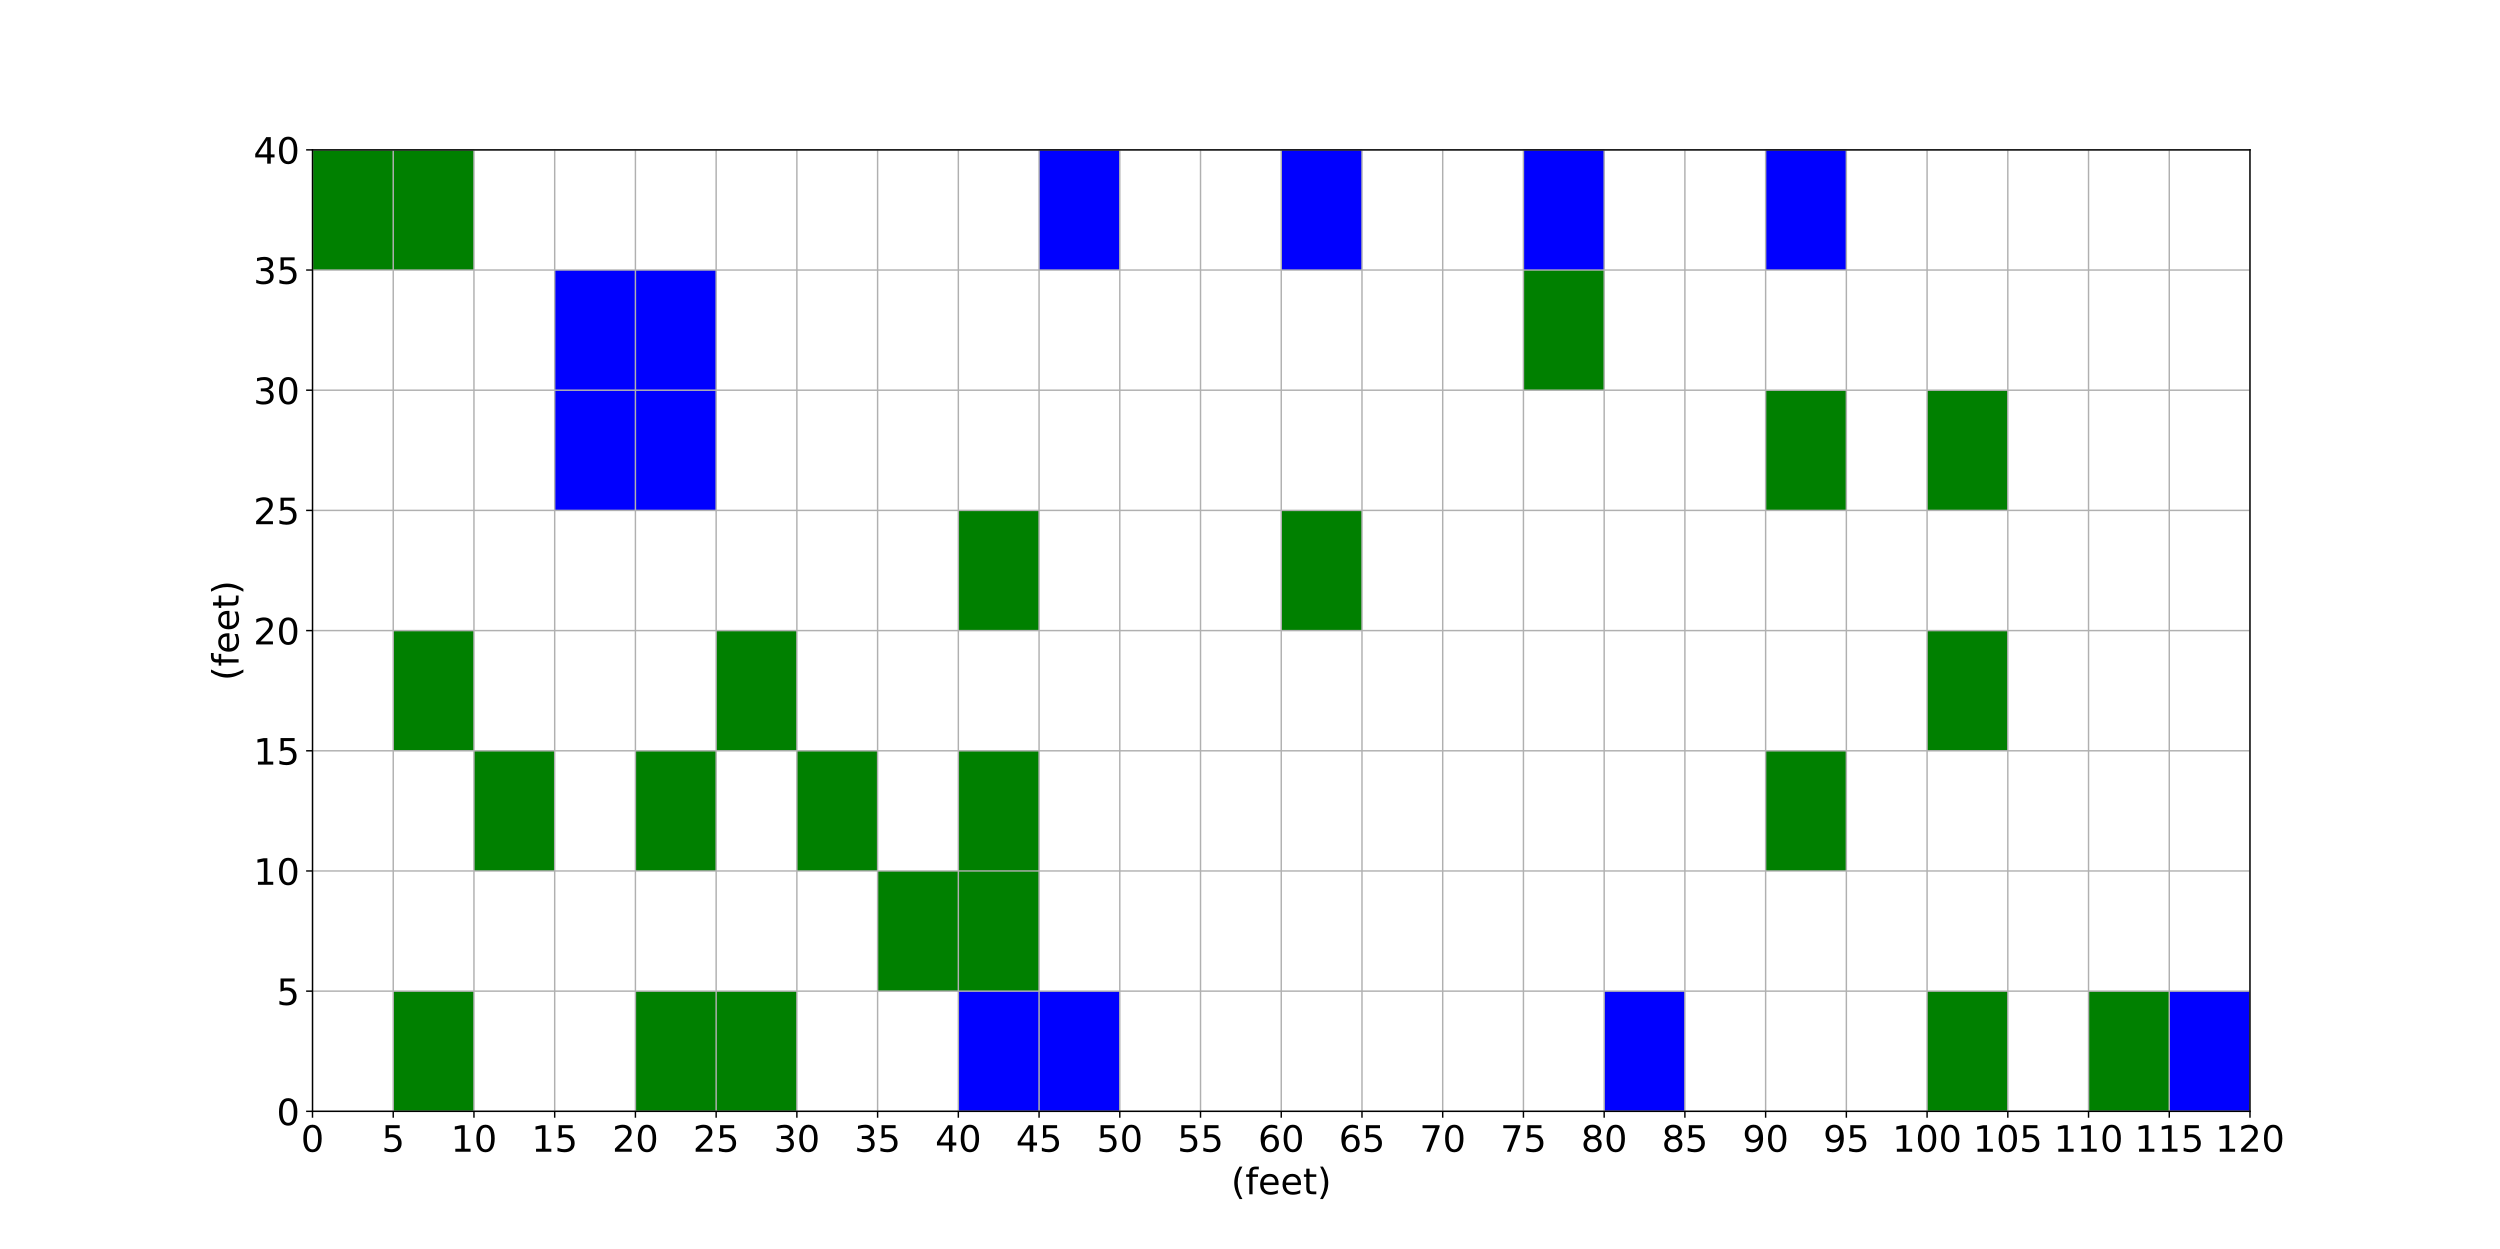 <?xml version="1.0" encoding="utf-8" standalone="no"?>
<!DOCTYPE svg PUBLIC "-//W3C//DTD SVG 1.1//EN"
  "http://www.w3.org/Graphics/SVG/1.1/DTD/svg11.dtd">
<!-- Created with matplotlib (https://matplotlib.org/) -->
<svg height="686.16pt" version="1.1" viewBox="0 0 1373.76 686.16" width="1373.76pt" xmlns="http://www.w3.org/2000/svg" xmlns:xlink="http://www.w3.org/1999/xlink">
 <defs>
  <style type="text/css">
*{stroke-linecap:butt;stroke-linejoin:round;}
  </style>
 </defs>
 <g id="figure_1">
  <g id="patch_1">
   <path d="M 0 686.16 
L 1373.76 686.16 
L 1373.76 0 
L 0 0 
z
" style="fill:#ffffff;"/>
  </g>
  <g id="axes_1">
   <g id="patch_2">
    <path d="M 171.72 610.682 
L 1236.384 610.682 
L 1236.384 82.339 
L 171.72 82.339 
z
" style="fill:#ffffff;"/>
   </g>
   <g id="patch_3">
    <path clip-path="url(#p9bc05da9d6)" d="M 171.72 148.382 
L 216.081 148.382 
L 216.081 82.339 
L 171.72 82.339 
z
" style="fill:#008000;"/>
   </g>
   <g id="patch_4">
    <path clip-path="url(#p9bc05da9d6)" d="M 216.081 148.382 
L 260.442 148.382 
L 260.442 82.339 
L 216.081 82.339 
z
" style="fill:#008000;"/>
   </g>
   <g id="patch_5">
    <path clip-path="url(#p9bc05da9d6)" d="M 216.081 412.554 
L 260.442 412.554 
L 260.442 346.511 
L 216.081 346.511 
z
" style="fill:#008000;"/>
   </g>
   <g id="patch_6">
    <path clip-path="url(#p9bc05da9d6)" d="M 260.442 478.597 
L 304.803 478.597 
L 304.803 412.554 
L 260.442 412.554 
z
" style="fill:#008000;"/>
   </g>
   <g id="patch_7">
    <path clip-path="url(#p9bc05da9d6)" d="M 393.525 412.554 
L 437.886 412.554 
L 437.886 346.511 
L 393.525 346.511 
z
" style="fill:#008000;"/>
   </g>
   <g id="patch_8">
    <path clip-path="url(#p9bc05da9d6)" d="M 437.886 478.597 
L 482.247 478.597 
L 482.247 412.554 
L 437.886 412.554 
z
" style="fill:#008000;"/>
   </g>
   <g id="patch_9">
    <path clip-path="url(#p9bc05da9d6)" d="M 526.608 544.639 
L 570.969 544.639 
L 570.969 478.597 
L 526.608 478.597 
z
" style="fill:#008000;"/>
   </g>
   <g id="patch_10">
    <path clip-path="url(#p9bc05da9d6)" d="M 393.525 610.682 
L 437.886 610.682 
L 437.886 544.639 
L 393.525 544.639 
z
" style="fill:#008000;"/>
   </g>
   <g id="patch_11">
    <path clip-path="url(#p9bc05da9d6)" d="M 482.247 544.639 
L 526.608 544.639 
L 526.608 478.597 
L 482.247 478.597 
z
" style="fill:#008000;"/>
   </g>
   <g id="patch_12">
    <path clip-path="url(#p9bc05da9d6)" d="M 349.164 610.682 
L 393.525 610.682 
L 393.525 544.639 
L 349.164 544.639 
z
" style="fill:#008000;"/>
   </g>
   <g id="patch_13">
    <path clip-path="url(#p9bc05da9d6)" d="M 216.081 610.682 
L 260.442 610.682 
L 260.442 544.639 
L 216.081 544.639 
z
" style="fill:#008000;"/>
   </g>
   <g id="patch_14">
    <path clip-path="url(#p9bc05da9d6)" d="M 349.164 478.597 
L 393.525 478.597 
L 393.525 412.554 
L 349.164 412.554 
z
" style="fill:#008000;"/>
   </g>
   <g id="patch_15">
    <path clip-path="url(#p9bc05da9d6)" d="M 526.608 478.597 
L 570.969 478.597 
L 570.969 412.554 
L 526.608 412.554 
z
" style="fill:#008000;"/>
   </g>
   <g id="patch_16">
    <path clip-path="url(#p9bc05da9d6)" d="M 393.525 610.682 
L 437.886 610.682 
L 437.886 544.639 
L 393.525 544.639 
z
" style="fill:#008000;"/>
   </g>
   <g id="patch_17">
    <path clip-path="url(#p9bc05da9d6)" d="M 393.525 412.554 
L 437.886 412.554 
L 437.886 346.511 
L 393.525 346.511 
z
" style="fill:#008000;"/>
   </g>
   <g id="patch_18">
    <path clip-path="url(#p9bc05da9d6)" d="M 526.608 346.511 
L 570.969 346.511 
L 570.969 280.468 
L 526.608 280.468 
z
" style="fill:#008000;"/>
   </g>
   <g id="patch_19">
    <path clip-path="url(#p9bc05da9d6)" d="M 704.052 346.511 
L 748.413 346.511 
L 748.413 280.468 
L 704.052 280.468 
z
" style="fill:#008000;"/>
   </g>
   <g id="patch_20">
    <path clip-path="url(#p9bc05da9d6)" d="M 837.135 214.425 
L 881.496 214.425 
L 881.496 148.382 
L 837.135 148.382 
z
" style="fill:#008000;"/>
   </g>
   <g id="patch_21">
    <path clip-path="url(#p9bc05da9d6)" d="M 970.218 280.468 
L 1014.579 280.468 
L 1014.579 214.425 
L 970.218 214.425 
z
" style="fill:#008000;"/>
   </g>
   <g id="patch_22">
    <path clip-path="url(#p9bc05da9d6)" d="M 1058.94 280.468 
L 1103.301 280.468 
L 1103.301 214.425 
L 1058.94 214.425 
z
" style="fill:#008000;"/>
   </g>
   <g id="patch_23">
    <path clip-path="url(#p9bc05da9d6)" d="M 1058.94 412.554 
L 1103.301 412.554 
L 1103.301 346.511 
L 1058.94 346.511 
z
" style="fill:#008000;"/>
   </g>
   <g id="patch_24">
    <path clip-path="url(#p9bc05da9d6)" d="M 1058.94 610.682 
L 1103.301 610.682 
L 1103.301 544.639 
L 1058.94 544.639 
z
" style="fill:#008000;"/>
   </g>
   <g id="patch_25">
    <path clip-path="url(#p9bc05da9d6)" d="M 970.218 478.597 
L 1014.579 478.597 
L 1014.579 412.554 
L 970.218 412.554 
z
" style="fill:#008000;"/>
   </g>
   <g id="patch_26">
    <path clip-path="url(#p9bc05da9d6)" d="M 1058.94 610.682 
L 1103.301 610.682 
L 1103.301 544.639 
L 1058.94 544.639 
z
" style="fill:#008000;"/>
   </g>
   <g id="patch_27">
    <path clip-path="url(#p9bc05da9d6)" d="M 1147.662 610.682 
L 1192.023 610.682 
L 1192.023 544.639 
L 1147.662 544.639 
z
" style="fill:#008000;"/>
   </g>
   <g id="patch_28">
    <path clip-path="url(#p9bc05da9d6)" d="M 570.969 148.382 
L 615.33 148.382 
L 615.33 82.339 
L 570.969 82.339 
z
" style="fill:#0000ff;"/>
   </g>
   <g id="patch_29">
    <path clip-path="url(#p9bc05da9d6)" d="M 704.052 148.382 
L 748.413 148.382 
L 748.413 82.339 
L 704.052 82.339 
z
" style="fill:#0000ff;"/>
   </g>
   <g id="patch_30">
    <path clip-path="url(#p9bc05da9d6)" d="M 837.135 148.382 
L 881.496 148.382 
L 881.496 82.339 
L 837.135 82.339 
z
" style="fill:#0000ff;"/>
   </g>
   <g id="patch_31">
    <path clip-path="url(#p9bc05da9d6)" d="M 970.218 148.382 
L 1014.579 148.382 
L 1014.579 82.339 
L 970.218 82.339 
z
" style="fill:#0000ff;"/>
   </g>
   <g id="patch_32">
    <path clip-path="url(#p9bc05da9d6)" d="M 304.803 214.425 
L 349.164 214.425 
L 349.164 148.382 
L 304.803 148.382 
z
" style="fill:#0000ff;"/>
   </g>
   <g id="patch_33">
    <path clip-path="url(#p9bc05da9d6)" d="M 349.164 214.425 
L 393.525 214.425 
L 393.525 148.382 
L 349.164 148.382 
z
" style="fill:#0000ff;"/>
   </g>
   <g id="patch_34">
    <path clip-path="url(#p9bc05da9d6)" d="M 304.803 280.468 
L 349.164 280.468 
L 349.164 214.425 
L 304.803 214.425 
z
" style="fill:#0000ff;"/>
   </g>
   <g id="patch_35">
    <path clip-path="url(#p9bc05da9d6)" d="M 349.164 280.468 
L 393.525 280.468 
L 393.525 214.425 
L 349.164 214.425 
z
" style="fill:#0000ff;"/>
   </g>
   <g id="patch_36">
    <path clip-path="url(#p9bc05da9d6)" d="M 526.608 610.682 
L 570.969 610.682 
L 570.969 544.639 
L 526.608 544.639 
z
" style="fill:#0000ff;"/>
   </g>
   <g id="patch_37">
    <path clip-path="url(#p9bc05da9d6)" d="M 570.969 610.682 
L 615.33 610.682 
L 615.33 544.639 
L 570.969 544.639 
z
" style="fill:#0000ff;"/>
   </g>
   <g id="patch_38">
    <path clip-path="url(#p9bc05da9d6)" d="M 881.496 610.682 
L 925.857 610.682 
L 925.857 544.639 
L 881.496 544.639 
z
" style="fill:#0000ff;"/>
   </g>
   <g id="patch_39">
    <path clip-path="url(#p9bc05da9d6)" d="M 1192.023 610.682 
L 1236.384 610.682 
L 1236.384 544.639 
L 1192.023 544.639 
z
" style="fill:#0000ff;"/>
   </g>
   <g id="matplotlib.axis_1">
    <g id="xtick_1">
     <g id="line2d_1">
      <path clip-path="url(#p9bc05da9d6)" d="M 171.72 610.682 
L 171.72 82.339 
" style="fill:none;stroke:#b0b0b0;stroke-linecap:square;stroke-width:0.8;"/>
     </g>
     <g id="line2d_2">
      <defs>
       <path d="M 0 0 
L 0 3.5 
" id="maf6e58297e" style="stroke:#000000;stroke-width:0.8;"/>
      </defs>
      <g>
       <use style="stroke:#000000;stroke-width:0.8;" x="171.72" xlink:href="#maf6e58297e" y="610.682"/>
      </g>
     </g>
     <g id="text_1">
      <!-- 0 -->
      <defs>
       <path d="M 31.781 66.406 
Q 24.172 66.406 20.328 58.906 
Q 16.5 51.422 16.5 36.375 
Q 16.5 21.391 20.328 13.891 
Q 24.172 6.391 31.781 6.391 
Q 39.453 6.391 43.281 13.891 
Q 47.125 21.391 47.125 36.375 
Q 47.125 51.422 43.281 58.906 
Q 39.453 66.406 31.781 66.406 
z
M 31.781 74.219 
Q 44.047 74.219 50.516 64.516 
Q 56.984 54.828 56.984 36.375 
Q 56.984 17.969 50.516 8.266 
Q 44.047 -1.422 31.781 -1.422 
Q 19.531 -1.422 13.062 8.266 
Q 6.594 17.969 6.594 36.375 
Q 6.594 54.828 13.062 64.516 
Q 19.531 74.219 31.781 74.219 
z
" id="DejaVuSans-48"/>
      </defs>
      <g transform="translate(165.357 632.879)scale(0.2 -0.2)">
       <use xlink:href="#DejaVuSans-48"/>
      </g>
     </g>
    </g>
    <g id="xtick_2">
     <g id="line2d_3">
      <path clip-path="url(#p9bc05da9d6)" d="M 216.081 610.682 
L 216.081 82.339 
" style="fill:none;stroke:#b0b0b0;stroke-linecap:square;stroke-width:0.8;"/>
     </g>
     <g id="line2d_4">
      <g>
       <use style="stroke:#000000;stroke-width:0.8;" x="216.081" xlink:href="#maf6e58297e" y="610.682"/>
      </g>
     </g>
     <g id="text_2">
      <!-- 5 -->
      <defs>
       <path d="M 10.797 72.906 
L 49.516 72.906 
L 49.516 64.594 
L 19.828 64.594 
L 19.828 46.734 
Q 21.969 47.469 24.109 47.828 
Q 26.266 48.188 28.422 48.188 
Q 40.625 48.188 47.75 41.5 
Q 54.891 34.812 54.891 23.391 
Q 54.891 11.625 47.562 5.094 
Q 40.234 -1.422 26.906 -1.422 
Q 22.312 -1.422 17.547 -0.641 
Q 12.797 0.141 7.719 1.703 
L 7.719 11.625 
Q 12.109 9.234 16.797 8.062 
Q 21.484 6.891 26.703 6.891 
Q 35.156 6.891 40.078 11.328 
Q 45.016 15.766 45.016 23.391 
Q 45.016 31 40.078 35.438 
Q 35.156 39.891 26.703 39.891 
Q 22.75 39.891 18.812 39.016 
Q 14.891 38.141 10.797 36.281 
z
" id="DejaVuSans-53"/>
      </defs>
      <g transform="translate(209.719 632.879)scale(0.2 -0.2)">
       <use xlink:href="#DejaVuSans-53"/>
      </g>
     </g>
    </g>
    <g id="xtick_3">
     <g id="line2d_5">
      <path clip-path="url(#p9bc05da9d6)" d="M 260.442 610.682 
L 260.442 82.339 
" style="fill:none;stroke:#b0b0b0;stroke-linecap:square;stroke-width:0.8;"/>
     </g>
     <g id="line2d_6">
      <g>
       <use style="stroke:#000000;stroke-width:0.8;" x="260.442" xlink:href="#maf6e58297e" y="610.682"/>
      </g>
     </g>
     <g id="text_3">
      <!-- 10 -->
      <defs>
       <path d="M 12.406 8.297 
L 28.516 8.297 
L 28.516 63.922 
L 10.984 60.406 
L 10.984 69.391 
L 28.422 72.906 
L 38.281 72.906 
L 38.281 8.297 
L 54.391 8.297 
L 54.391 0 
L 12.406 0 
z
" id="DejaVuSans-49"/>
      </defs>
      <g transform="translate(247.717 632.879)scale(0.2 -0.2)">
       <use xlink:href="#DejaVuSans-49"/>
       <use x="63.623" xlink:href="#DejaVuSans-48"/>
      </g>
     </g>
    </g>
    <g id="xtick_4">
     <g id="line2d_7">
      <path clip-path="url(#p9bc05da9d6)" d="M 304.803 610.682 
L 304.803 82.339 
" style="fill:none;stroke:#b0b0b0;stroke-linecap:square;stroke-width:0.8;"/>
     </g>
     <g id="line2d_8">
      <g>
       <use style="stroke:#000000;stroke-width:0.8;" x="304.803" xlink:href="#maf6e58297e" y="610.682"/>
      </g>
     </g>
     <g id="text_4">
      <!-- 15 -->
      <g transform="translate(292.078 632.879)scale(0.2 -0.2)">
       <use xlink:href="#DejaVuSans-49"/>
       <use x="63.623" xlink:href="#DejaVuSans-53"/>
      </g>
     </g>
    </g>
    <g id="xtick_5">
     <g id="line2d_9">
      <path clip-path="url(#p9bc05da9d6)" d="M 349.164 610.682 
L 349.164 82.339 
" style="fill:none;stroke:#b0b0b0;stroke-linecap:square;stroke-width:0.8;"/>
     </g>
     <g id="line2d_10">
      <g>
       <use style="stroke:#000000;stroke-width:0.8;" x="349.164" xlink:href="#maf6e58297e" y="610.682"/>
      </g>
     </g>
     <g id="text_5">
      <!-- 20 -->
      <defs>
       <path d="M 19.188 8.297 
L 53.609 8.297 
L 53.609 0 
L 7.328 0 
L 7.328 8.297 
Q 12.938 14.109 22.625 23.891 
Q 32.328 33.688 34.812 36.531 
Q 39.547 41.844 41.422 45.531 
Q 43.312 49.219 43.312 52.781 
Q 43.312 58.594 39.234 62.25 
Q 35.156 65.922 28.609 65.922 
Q 23.969 65.922 18.812 64.312 
Q 13.672 62.703 7.812 59.422 
L 7.812 69.391 
Q 13.766 71.781 18.938 73 
Q 24.125 74.219 28.422 74.219 
Q 39.75 74.219 46.484 68.547 
Q 53.219 62.891 53.219 53.422 
Q 53.219 48.922 51.531 44.891 
Q 49.859 40.875 45.406 35.406 
Q 44.188 33.984 37.641 27.219 
Q 31.109 20.453 19.188 8.297 
z
" id="DejaVuSans-50"/>
      </defs>
      <g transform="translate(336.439 632.879)scale(0.2 -0.2)">
       <use xlink:href="#DejaVuSans-50"/>
       <use x="63.623" xlink:href="#DejaVuSans-48"/>
      </g>
     </g>
    </g>
    <g id="xtick_6">
     <g id="line2d_11">
      <path clip-path="url(#p9bc05da9d6)" d="M 393.525 610.682 
L 393.525 82.339 
" style="fill:none;stroke:#b0b0b0;stroke-linecap:square;stroke-width:0.8;"/>
     </g>
     <g id="line2d_12">
      <g>
       <use style="stroke:#000000;stroke-width:0.8;" x="393.525" xlink:href="#maf6e58297e" y="610.682"/>
      </g>
     </g>
     <g id="text_6">
      <!-- 25 -->
      <g transform="translate(380.8 632.879)scale(0.2 -0.2)">
       <use xlink:href="#DejaVuSans-50"/>
       <use x="63.623" xlink:href="#DejaVuSans-53"/>
      </g>
     </g>
    </g>
    <g id="xtick_7">
     <g id="line2d_13">
      <path clip-path="url(#p9bc05da9d6)" d="M 437.886 610.682 
L 437.886 82.339 
" style="fill:none;stroke:#b0b0b0;stroke-linecap:square;stroke-width:0.8;"/>
     </g>
     <g id="line2d_14">
      <g>
       <use style="stroke:#000000;stroke-width:0.8;" x="437.886" xlink:href="#maf6e58297e" y="610.682"/>
      </g>
     </g>
     <g id="text_7">
      <!-- 30 -->
      <defs>
       <path d="M 40.578 39.312 
Q 47.656 37.797 51.625 33 
Q 55.609 28.219 55.609 21.188 
Q 55.609 10.406 48.188 4.484 
Q 40.766 -1.422 27.094 -1.422 
Q 22.516 -1.422 17.656 -0.516 
Q 12.797 0.391 7.625 2.203 
L 7.625 11.719 
Q 11.719 9.328 16.594 8.109 
Q 21.484 6.891 26.812 6.891 
Q 36.078 6.891 40.938 10.547 
Q 45.797 14.203 45.797 21.188 
Q 45.797 27.641 41.281 31.266 
Q 36.766 34.906 28.719 34.906 
L 20.219 34.906 
L 20.219 43.016 
L 29.109 43.016 
Q 36.375 43.016 40.234 45.922 
Q 44.094 48.828 44.094 54.297 
Q 44.094 59.906 40.109 62.906 
Q 36.141 65.922 28.719 65.922 
Q 24.656 65.922 20.016 65.031 
Q 15.375 64.156 9.812 62.312 
L 9.812 71.094 
Q 15.438 72.656 20.344 73.438 
Q 25.25 74.219 29.594 74.219 
Q 40.828 74.219 47.359 69.109 
Q 53.906 64.016 53.906 55.328 
Q 53.906 49.266 50.438 45.094 
Q 46.969 40.922 40.578 39.312 
z
" id="DejaVuSans-51"/>
      </defs>
      <g transform="translate(425.161 632.879)scale(0.2 -0.2)">
       <use xlink:href="#DejaVuSans-51"/>
       <use x="63.623" xlink:href="#DejaVuSans-48"/>
      </g>
     </g>
    </g>
    <g id="xtick_8">
     <g id="line2d_15">
      <path clip-path="url(#p9bc05da9d6)" d="M 482.247 610.682 
L 482.247 82.339 
" style="fill:none;stroke:#b0b0b0;stroke-linecap:square;stroke-width:0.8;"/>
     </g>
     <g id="line2d_16">
      <g>
       <use style="stroke:#000000;stroke-width:0.8;" x="482.247" xlink:href="#maf6e58297e" y="610.682"/>
      </g>
     </g>
     <g id="text_8">
      <!-- 35 -->
      <g transform="translate(469.522 632.879)scale(0.2 -0.2)">
       <use xlink:href="#DejaVuSans-51"/>
       <use x="63.623" xlink:href="#DejaVuSans-53"/>
      </g>
     </g>
    </g>
    <g id="xtick_9">
     <g id="line2d_17">
      <path clip-path="url(#p9bc05da9d6)" d="M 526.608 610.682 
L 526.608 82.339 
" style="fill:none;stroke:#b0b0b0;stroke-linecap:square;stroke-width:0.8;"/>
     </g>
     <g id="line2d_18">
      <g>
       <use style="stroke:#000000;stroke-width:0.8;" x="526.608" xlink:href="#maf6e58297e" y="610.682"/>
      </g>
     </g>
     <g id="text_9">
      <!-- 40 -->
      <defs>
       <path d="M 37.797 64.312 
L 12.891 25.391 
L 37.797 25.391 
z
M 35.203 72.906 
L 47.609 72.906 
L 47.609 25.391 
L 58.016 25.391 
L 58.016 17.188 
L 47.609 17.188 
L 47.609 0 
L 37.797 0 
L 37.797 17.188 
L 4.891 17.188 
L 4.891 26.703 
z
" id="DejaVuSans-52"/>
      </defs>
      <g transform="translate(513.883 632.879)scale(0.2 -0.2)">
       <use xlink:href="#DejaVuSans-52"/>
       <use x="63.623" xlink:href="#DejaVuSans-48"/>
      </g>
     </g>
    </g>
    <g id="xtick_10">
     <g id="line2d_19">
      <path clip-path="url(#p9bc05da9d6)" d="M 570.969 610.682 
L 570.969 82.339 
" style="fill:none;stroke:#b0b0b0;stroke-linecap:square;stroke-width:0.8;"/>
     </g>
     <g id="line2d_20">
      <g>
       <use style="stroke:#000000;stroke-width:0.8;" x="570.969" xlink:href="#maf6e58297e" y="610.682"/>
      </g>
     </g>
     <g id="text_10">
      <!-- 45 -->
      <g transform="translate(558.244 632.879)scale(0.2 -0.2)">
       <use xlink:href="#DejaVuSans-52"/>
       <use x="63.623" xlink:href="#DejaVuSans-53"/>
      </g>
     </g>
    </g>
    <g id="xtick_11">
     <g id="line2d_21">
      <path clip-path="url(#p9bc05da9d6)" d="M 615.33 610.682 
L 615.33 82.339 
" style="fill:none;stroke:#b0b0b0;stroke-linecap:square;stroke-width:0.8;"/>
     </g>
     <g id="line2d_22">
      <g>
       <use style="stroke:#000000;stroke-width:0.8;" x="615.33" xlink:href="#maf6e58297e" y="610.682"/>
      </g>
     </g>
     <g id="text_11">
      <!-- 50 -->
      <g transform="translate(602.605 632.879)scale(0.2 -0.2)">
       <use xlink:href="#DejaVuSans-53"/>
       <use x="63.623" xlink:href="#DejaVuSans-48"/>
      </g>
     </g>
    </g>
    <g id="xtick_12">
     <g id="line2d_23">
      <path clip-path="url(#p9bc05da9d6)" d="M 659.691 610.682 
L 659.691 82.339 
" style="fill:none;stroke:#b0b0b0;stroke-linecap:square;stroke-width:0.8;"/>
     </g>
     <g id="line2d_24">
      <g>
       <use style="stroke:#000000;stroke-width:0.8;" x="659.691" xlink:href="#maf6e58297e" y="610.682"/>
      </g>
     </g>
     <g id="text_12">
      <!-- 55 -->
      <g transform="translate(646.966 632.879)scale(0.2 -0.2)">
       <use xlink:href="#DejaVuSans-53"/>
       <use x="63.623" xlink:href="#DejaVuSans-53"/>
      </g>
     </g>
    </g>
    <g id="xtick_13">
     <g id="line2d_25">
      <path clip-path="url(#p9bc05da9d6)" d="M 704.052 610.682 
L 704.052 82.339 
" style="fill:none;stroke:#b0b0b0;stroke-linecap:square;stroke-width:0.8;"/>
     </g>
     <g id="line2d_26">
      <g>
       <use style="stroke:#000000;stroke-width:0.8;" x="704.052" xlink:href="#maf6e58297e" y="610.682"/>
      </g>
     </g>
     <g id="text_13">
      <!-- 60 -->
      <defs>
       <path d="M 33.016 40.375 
Q 26.375 40.375 22.484 35.828 
Q 18.609 31.297 18.609 23.391 
Q 18.609 15.531 22.484 10.953 
Q 26.375 6.391 33.016 6.391 
Q 39.656 6.391 43.531 10.953 
Q 47.406 15.531 47.406 23.391 
Q 47.406 31.297 43.531 35.828 
Q 39.656 40.375 33.016 40.375 
z
M 52.594 71.297 
L 52.594 62.312 
Q 48.875 64.062 45.094 64.984 
Q 41.312 65.922 37.594 65.922 
Q 27.828 65.922 22.672 59.328 
Q 17.531 52.734 16.797 39.406 
Q 19.672 43.656 24.016 45.922 
Q 28.375 48.188 33.594 48.188 
Q 44.578 48.188 50.953 41.516 
Q 57.328 34.859 57.328 23.391 
Q 57.328 12.156 50.688 5.359 
Q 44.047 -1.422 33.016 -1.422 
Q 20.359 -1.422 13.672 8.266 
Q 6.984 17.969 6.984 36.375 
Q 6.984 53.656 15.188 63.938 
Q 23.391 74.219 37.203 74.219 
Q 40.922 74.219 44.703 73.484 
Q 48.484 72.75 52.594 71.297 
z
" id="DejaVuSans-54"/>
      </defs>
      <g transform="translate(691.327 632.879)scale(0.2 -0.2)">
       <use xlink:href="#DejaVuSans-54"/>
       <use x="63.623" xlink:href="#DejaVuSans-48"/>
      </g>
     </g>
    </g>
    <g id="xtick_14">
     <g id="line2d_27">
      <path clip-path="url(#p9bc05da9d6)" d="M 748.413 610.682 
L 748.413 82.339 
" style="fill:none;stroke:#b0b0b0;stroke-linecap:square;stroke-width:0.8;"/>
     </g>
     <g id="line2d_28">
      <g>
       <use style="stroke:#000000;stroke-width:0.8;" x="748.413" xlink:href="#maf6e58297e" y="610.682"/>
      </g>
     </g>
     <g id="text_14">
      <!-- 65 -->
      <g transform="translate(735.688 632.879)scale(0.2 -0.2)">
       <use xlink:href="#DejaVuSans-54"/>
       <use x="63.623" xlink:href="#DejaVuSans-53"/>
      </g>
     </g>
    </g>
    <g id="xtick_15">
     <g id="line2d_29">
      <path clip-path="url(#p9bc05da9d6)" d="M 792.774 610.682 
L 792.774 82.339 
" style="fill:none;stroke:#b0b0b0;stroke-linecap:square;stroke-width:0.8;"/>
     </g>
     <g id="line2d_30">
      <g>
       <use style="stroke:#000000;stroke-width:0.8;" x="792.774" xlink:href="#maf6e58297e" y="610.682"/>
      </g>
     </g>
     <g id="text_15">
      <!-- 70 -->
      <defs>
       <path d="M 8.203 72.906 
L 55.078 72.906 
L 55.078 68.703 
L 28.609 0 
L 18.312 0 
L 43.219 64.594 
L 8.203 64.594 
z
" id="DejaVuSans-55"/>
      </defs>
      <g transform="translate(780.049 632.879)scale(0.2 -0.2)">
       <use xlink:href="#DejaVuSans-55"/>
       <use x="63.623" xlink:href="#DejaVuSans-48"/>
      </g>
     </g>
    </g>
    <g id="xtick_16">
     <g id="line2d_31">
      <path clip-path="url(#p9bc05da9d6)" d="M 837.135 610.682 
L 837.135 82.339 
" style="fill:none;stroke:#b0b0b0;stroke-linecap:square;stroke-width:0.8;"/>
     </g>
     <g id="line2d_32">
      <g>
       <use style="stroke:#000000;stroke-width:0.8;" x="837.135" xlink:href="#maf6e58297e" y="610.682"/>
      </g>
     </g>
     <g id="text_16">
      <!-- 75 -->
      <g transform="translate(824.41 632.879)scale(0.2 -0.2)">
       <use xlink:href="#DejaVuSans-55"/>
       <use x="63.623" xlink:href="#DejaVuSans-53"/>
      </g>
     </g>
    </g>
    <g id="xtick_17">
     <g id="line2d_33">
      <path clip-path="url(#p9bc05da9d6)" d="M 881.496 610.682 
L 881.496 82.339 
" style="fill:none;stroke:#b0b0b0;stroke-linecap:square;stroke-width:0.8;"/>
     </g>
     <g id="line2d_34">
      <g>
       <use style="stroke:#000000;stroke-width:0.8;" x="881.496" xlink:href="#maf6e58297e" y="610.682"/>
      </g>
     </g>
     <g id="text_17">
      <!-- 80 -->
      <defs>
       <path d="M 31.781 34.625 
Q 24.75 34.625 20.719 30.859 
Q 16.703 27.094 16.703 20.516 
Q 16.703 13.922 20.719 10.156 
Q 24.75 6.391 31.781 6.391 
Q 38.812 6.391 42.859 10.172 
Q 46.922 13.969 46.922 20.516 
Q 46.922 27.094 42.891 30.859 
Q 38.875 34.625 31.781 34.625 
z
M 21.922 38.812 
Q 15.578 40.375 12.031 44.719 
Q 8.5 49.078 8.5 55.328 
Q 8.5 64.062 14.719 69.141 
Q 20.953 74.219 31.781 74.219 
Q 42.672 74.219 48.875 69.141 
Q 55.078 64.062 55.078 55.328 
Q 55.078 49.078 51.531 44.719 
Q 48 40.375 41.703 38.812 
Q 48.828 37.156 52.797 32.312 
Q 56.781 27.484 56.781 20.516 
Q 56.781 9.906 50.312 4.234 
Q 43.844 -1.422 31.781 -1.422 
Q 19.734 -1.422 13.25 4.234 
Q 6.781 9.906 6.781 20.516 
Q 6.781 27.484 10.781 32.312 
Q 14.797 37.156 21.922 38.812 
z
M 18.312 54.391 
Q 18.312 48.734 21.844 45.562 
Q 25.391 42.391 31.781 42.391 
Q 38.141 42.391 41.719 45.562 
Q 45.312 48.734 45.312 54.391 
Q 45.312 60.062 41.719 63.234 
Q 38.141 66.406 31.781 66.406 
Q 25.391 66.406 21.844 63.234 
Q 18.312 60.062 18.312 54.391 
z
" id="DejaVuSans-56"/>
      </defs>
      <g transform="translate(868.771 632.879)scale(0.2 -0.2)">
       <use xlink:href="#DejaVuSans-56"/>
       <use x="63.623" xlink:href="#DejaVuSans-48"/>
      </g>
     </g>
    </g>
    <g id="xtick_18">
     <g id="line2d_35">
      <path clip-path="url(#p9bc05da9d6)" d="M 925.857 610.682 
L 925.857 82.339 
" style="fill:none;stroke:#b0b0b0;stroke-linecap:square;stroke-width:0.8;"/>
     </g>
     <g id="line2d_36">
      <g>
       <use style="stroke:#000000;stroke-width:0.8;" x="925.857" xlink:href="#maf6e58297e" y="610.682"/>
      </g>
     </g>
     <g id="text_18">
      <!-- 85 -->
      <g transform="translate(913.132 632.879)scale(0.2 -0.2)">
       <use xlink:href="#DejaVuSans-56"/>
       <use x="63.623" xlink:href="#DejaVuSans-53"/>
      </g>
     </g>
    </g>
    <g id="xtick_19">
     <g id="line2d_37">
      <path clip-path="url(#p9bc05da9d6)" d="M 970.218 610.682 
L 970.218 82.339 
" style="fill:none;stroke:#b0b0b0;stroke-linecap:square;stroke-width:0.8;"/>
     </g>
     <g id="line2d_38">
      <g>
       <use style="stroke:#000000;stroke-width:0.8;" x="970.218" xlink:href="#maf6e58297e" y="610.682"/>
      </g>
     </g>
     <g id="text_19">
      <!-- 90 -->
      <defs>
       <path d="M 10.984 1.516 
L 10.984 10.5 
Q 14.703 8.734 18.5 7.812 
Q 22.312 6.891 25.984 6.891 
Q 35.75 6.891 40.891 13.453 
Q 46.047 20.016 46.781 33.406 
Q 43.953 29.203 39.594 26.953 
Q 35.25 24.703 29.984 24.703 
Q 19.047 24.703 12.672 31.312 
Q 6.297 37.938 6.297 49.422 
Q 6.297 60.641 12.938 67.422 
Q 19.578 74.219 30.609 74.219 
Q 43.266 74.219 49.922 64.516 
Q 56.594 54.828 56.594 36.375 
Q 56.594 19.141 48.406 8.859 
Q 40.234 -1.422 26.422 -1.422 
Q 22.703 -1.422 18.891 -0.688 
Q 15.094 0.047 10.984 1.516 
z
M 30.609 32.422 
Q 37.25 32.422 41.125 36.953 
Q 45.016 41.5 45.016 49.422 
Q 45.016 57.281 41.125 61.844 
Q 37.25 66.406 30.609 66.406 
Q 23.969 66.406 20.094 61.844 
Q 16.219 57.281 16.219 49.422 
Q 16.219 41.5 20.094 36.953 
Q 23.969 32.422 30.609 32.422 
z
" id="DejaVuSans-57"/>
      </defs>
      <g transform="translate(957.493 632.879)scale(0.2 -0.2)">
       <use xlink:href="#DejaVuSans-57"/>
       <use x="63.623" xlink:href="#DejaVuSans-48"/>
      </g>
     </g>
    </g>
    <g id="xtick_20">
     <g id="line2d_39">
      <path clip-path="url(#p9bc05da9d6)" d="M 1014.579 610.682 
L 1014.579 82.339 
" style="fill:none;stroke:#b0b0b0;stroke-linecap:square;stroke-width:0.8;"/>
     </g>
     <g id="line2d_40">
      <g>
       <use style="stroke:#000000;stroke-width:0.8;" x="1014.579" xlink:href="#maf6e58297e" y="610.682"/>
      </g>
     </g>
     <g id="text_20">
      <!-- 95 -->
      <g transform="translate(1001.854 632.879)scale(0.2 -0.2)">
       <use xlink:href="#DejaVuSans-57"/>
       <use x="63.623" xlink:href="#DejaVuSans-53"/>
      </g>
     </g>
    </g>
    <g id="xtick_21">
     <g id="line2d_41">
      <path clip-path="url(#p9bc05da9d6)" d="M 1058.94 610.682 
L 1058.94 82.339 
" style="fill:none;stroke:#b0b0b0;stroke-linecap:square;stroke-width:0.8;"/>
     </g>
     <g id="line2d_42">
      <g>
       <use style="stroke:#000000;stroke-width:0.8;" x="1058.94" xlink:href="#maf6e58297e" y="610.682"/>
      </g>
     </g>
     <g id="text_21">
      <!-- 100 -->
      <g transform="translate(1039.852 632.879)scale(0.2 -0.2)">
       <use xlink:href="#DejaVuSans-49"/>
       <use x="63.623" xlink:href="#DejaVuSans-48"/>
       <use x="127.246" xlink:href="#DejaVuSans-48"/>
      </g>
     </g>
    </g>
    <g id="xtick_22">
     <g id="line2d_43">
      <path clip-path="url(#p9bc05da9d6)" d="M 1103.301 610.682 
L 1103.301 82.339 
" style="fill:none;stroke:#b0b0b0;stroke-linecap:square;stroke-width:0.8;"/>
     </g>
     <g id="line2d_44">
      <g>
       <use style="stroke:#000000;stroke-width:0.8;" x="1103.301" xlink:href="#maf6e58297e" y="610.682"/>
      </g>
     </g>
     <g id="text_22">
      <!-- 105 -->
      <g transform="translate(1084.214 632.879)scale(0.2 -0.2)">
       <use xlink:href="#DejaVuSans-49"/>
       <use x="63.623" xlink:href="#DejaVuSans-48"/>
       <use x="127.246" xlink:href="#DejaVuSans-53"/>
      </g>
     </g>
    </g>
    <g id="xtick_23">
     <g id="line2d_45">
      <path clip-path="url(#p9bc05da9d6)" d="M 1147.662 610.682 
L 1147.662 82.339 
" style="fill:none;stroke:#b0b0b0;stroke-linecap:square;stroke-width:0.8;"/>
     </g>
     <g id="line2d_46">
      <g>
       <use style="stroke:#000000;stroke-width:0.8;" x="1147.662" xlink:href="#maf6e58297e" y="610.682"/>
      </g>
     </g>
     <g id="text_23">
      <!-- 110 -->
      <g transform="translate(1128.574 632.879)scale(0.2 -0.2)">
       <use xlink:href="#DejaVuSans-49"/>
       <use x="63.623" xlink:href="#DejaVuSans-49"/>
       <use x="127.246" xlink:href="#DejaVuSans-48"/>
      </g>
     </g>
    </g>
    <g id="xtick_24">
     <g id="line2d_47">
      <path clip-path="url(#p9bc05da9d6)" d="M 1192.023 610.682 
L 1192.023 82.339 
" style="fill:none;stroke:#b0b0b0;stroke-linecap:square;stroke-width:0.8;"/>
     </g>
     <g id="line2d_48">
      <g>
       <use style="stroke:#000000;stroke-width:0.8;" x="1192.023" xlink:href="#maf6e58297e" y="610.682"/>
      </g>
     </g>
     <g id="text_24">
      <!-- 115 -->
      <g transform="translate(1172.936 632.879)scale(0.2 -0.2)">
       <use xlink:href="#DejaVuSans-49"/>
       <use x="63.623" xlink:href="#DejaVuSans-49"/>
       <use x="127.246" xlink:href="#DejaVuSans-53"/>
      </g>
     </g>
    </g>
    <g id="xtick_25">
     <g id="line2d_49">
      <path clip-path="url(#p9bc05da9d6)" d="M 1236.384 610.682 
L 1236.384 82.339 
" style="fill:none;stroke:#b0b0b0;stroke-linecap:square;stroke-width:0.8;"/>
     </g>
     <g id="line2d_50">
      <g>
       <use style="stroke:#000000;stroke-width:0.8;" x="1236.384" xlink:href="#maf6e58297e" y="610.682"/>
      </g>
     </g>
     <g id="text_25">
      <!-- 120 -->
      <g transform="translate(1217.296 632.879)scale(0.2 -0.2)">
       <use xlink:href="#DejaVuSans-49"/>
       <use x="63.623" xlink:href="#DejaVuSans-50"/>
       <use x="127.246" xlink:href="#DejaVuSans-48"/>
      </g>
     </g>
    </g>
    <g id="text_26">
     <!-- (feet) -->
     <defs>
      <path d="M 31 75.875 
Q 24.469 64.656 21.281 53.656 
Q 18.109 42.672 18.109 31.391 
Q 18.109 20.125 21.312 9.062 
Q 24.516 -2 31 -13.188 
L 23.188 -13.188 
Q 15.875 -1.703 12.234 9.375 
Q 8.594 20.453 8.594 31.391 
Q 8.594 42.281 12.203 53.312 
Q 15.828 64.359 23.188 75.875 
z
" id="DejaVuSans-40"/>
      <path d="M 37.109 75.984 
L 37.109 68.5 
L 28.516 68.5 
Q 23.688 68.5 21.797 66.547 
Q 19.922 64.594 19.922 59.516 
L 19.922 54.688 
L 34.719 54.688 
L 34.719 47.703 
L 19.922 47.703 
L 19.922 0 
L 10.891 0 
L 10.891 47.703 
L 2.297 47.703 
L 2.297 54.688 
L 10.891 54.688 
L 10.891 58.5 
Q 10.891 67.625 15.141 71.797 
Q 19.391 75.984 28.609 75.984 
z
" id="DejaVuSans-102"/>
      <path d="M 56.203 29.594 
L 56.203 25.203 
L 14.891 25.203 
Q 15.484 15.922 20.484 11.062 
Q 25.484 6.203 34.422 6.203 
Q 39.594 6.203 44.453 7.469 
Q 49.312 8.734 54.109 11.281 
L 54.109 2.781 
Q 49.266 0.734 44.188 -0.344 
Q 39.109 -1.422 33.891 -1.422 
Q 20.797 -1.422 13.156 6.188 
Q 5.516 13.812 5.516 26.812 
Q 5.516 40.234 12.766 48.109 
Q 20.016 56 32.328 56 
Q 43.359 56 49.781 48.891 
Q 56.203 41.797 56.203 29.594 
z
M 47.219 32.234 
Q 47.125 39.594 43.094 43.984 
Q 39.062 48.391 32.422 48.391 
Q 24.906 48.391 20.391 44.141 
Q 15.875 39.891 15.188 32.172 
z
" id="DejaVuSans-101"/>
      <path d="M 18.312 70.219 
L 18.312 54.688 
L 36.812 54.688 
L 36.812 47.703 
L 18.312 47.703 
L 18.312 18.016 
Q 18.312 11.328 20.141 9.422 
Q 21.969 7.516 27.594 7.516 
L 36.812 7.516 
L 36.812 0 
L 27.594 0 
Q 17.188 0 13.234 3.875 
Q 9.281 7.766 9.281 18.016 
L 9.281 47.703 
L 2.688 47.703 
L 2.688 54.688 
L 9.281 54.688 
L 9.281 70.219 
z
" id="DejaVuSans-116"/>
      <path d="M 8.016 75.875 
L 15.828 75.875 
Q 23.141 64.359 26.781 53.312 
Q 30.422 42.281 30.422 31.391 
Q 30.422 20.453 26.781 9.375 
Q 23.141 -1.703 15.828 -13.188 
L 8.016 -13.188 
Q 14.5 -2 17.703 9.062 
Q 20.906 20.125 20.906 31.391 
Q 20.906 42.672 17.703 53.656 
Q 14.5 64.656 8.016 75.875 
z
" id="DejaVuSans-41"/>
     </defs>
     <g transform="translate(676.502 656.236)scale(0.2 -0.2)">
      <use xlink:href="#DejaVuSans-40"/>
      <use x="39.014" xlink:href="#DejaVuSans-102"/>
      <use x="74.219" xlink:href="#DejaVuSans-101"/>
      <use x="135.742" xlink:href="#DejaVuSans-101"/>
      <use x="197.266" xlink:href="#DejaVuSans-116"/>
      <use x="236.475" xlink:href="#DejaVuSans-41"/>
     </g>
    </g>
   </g>
   <g id="matplotlib.axis_2">
    <g id="ytick_1">
     <g id="line2d_51">
      <path clip-path="url(#p9bc05da9d6)" d="M 171.72 610.682 
L 1236.384 610.682 
" style="fill:none;stroke:#b0b0b0;stroke-linecap:square;stroke-width:0.8;"/>
     </g>
     <g id="line2d_52">
      <defs>
       <path d="M 0 0 
L -3.5 0 
" id="mca68182123" style="stroke:#000000;stroke-width:0.8;"/>
      </defs>
      <g>
       <use style="stroke:#000000;stroke-width:0.8;" x="171.72" xlink:href="#mca68182123" y="610.682"/>
      </g>
     </g>
     <g id="text_27">
      <!-- 0 -->
      <g transform="translate(151.995 618.281)scale(0.2 -0.2)">
       <use xlink:href="#DejaVuSans-48"/>
      </g>
     </g>
    </g>
    <g id="ytick_2">
     <g id="line2d_53">
      <path clip-path="url(#p9bc05da9d6)" d="M 171.72 544.639 
L 1236.384 544.639 
" style="fill:none;stroke:#b0b0b0;stroke-linecap:square;stroke-width:0.8;"/>
     </g>
     <g id="line2d_54">
      <g>
       <use style="stroke:#000000;stroke-width:0.8;" x="171.72" xlink:href="#mca68182123" y="544.639"/>
      </g>
     </g>
     <g id="text_28">
      <!-- 5 -->
      <g transform="translate(151.995 552.238)scale(0.2 -0.2)">
       <use xlink:href="#DejaVuSans-53"/>
      </g>
     </g>
    </g>
    <g id="ytick_3">
     <g id="line2d_55">
      <path clip-path="url(#p9bc05da9d6)" d="M 171.72 478.597 
L 1236.384 478.597 
" style="fill:none;stroke:#b0b0b0;stroke-linecap:square;stroke-width:0.8;"/>
     </g>
     <g id="line2d_56">
      <g>
       <use style="stroke:#000000;stroke-width:0.8;" x="171.72" xlink:href="#mca68182123" y="478.597"/>
      </g>
     </g>
     <g id="text_29">
      <!-- 10 -->
      <g transform="translate(139.27 486.195)scale(0.2 -0.2)">
       <use xlink:href="#DejaVuSans-49"/>
       <use x="63.623" xlink:href="#DejaVuSans-48"/>
      </g>
     </g>
    </g>
    <g id="ytick_4">
     <g id="line2d_57">
      <path clip-path="url(#p9bc05da9d6)" d="M 171.72 412.554 
L 1236.384 412.554 
" style="fill:none;stroke:#b0b0b0;stroke-linecap:square;stroke-width:0.8;"/>
     </g>
     <g id="line2d_58">
      <g>
       <use style="stroke:#000000;stroke-width:0.8;" x="171.72" xlink:href="#mca68182123" y="412.554"/>
      </g>
     </g>
     <g id="text_30">
      <!-- 15 -->
      <g transform="translate(139.27 420.152)scale(0.2 -0.2)">
       <use xlink:href="#DejaVuSans-49"/>
       <use x="63.623" xlink:href="#DejaVuSans-53"/>
      </g>
     </g>
    </g>
    <g id="ytick_5">
     <g id="line2d_59">
      <path clip-path="url(#p9bc05da9d6)" d="M 171.72 346.511 
L 1236.384 346.511 
" style="fill:none;stroke:#b0b0b0;stroke-linecap:square;stroke-width:0.8;"/>
     </g>
     <g id="line2d_60">
      <g>
       <use style="stroke:#000000;stroke-width:0.8;" x="171.72" xlink:href="#mca68182123" y="346.511"/>
      </g>
     </g>
     <g id="text_31">
      <!-- 20 -->
      <g transform="translate(139.27 354.109)scale(0.2 -0.2)">
       <use xlink:href="#DejaVuSans-50"/>
       <use x="63.623" xlink:href="#DejaVuSans-48"/>
      </g>
     </g>
    </g>
    <g id="ytick_6">
     <g id="line2d_61">
      <path clip-path="url(#p9bc05da9d6)" d="M 171.72 280.468 
L 1236.384 280.468 
" style="fill:none;stroke:#b0b0b0;stroke-linecap:square;stroke-width:0.8;"/>
     </g>
     <g id="line2d_62">
      <g>
       <use style="stroke:#000000;stroke-width:0.8;" x="171.72" xlink:href="#mca68182123" y="280.468"/>
      </g>
     </g>
     <g id="text_32">
      <!-- 25 -->
      <g transform="translate(139.27 288.066)scale(0.2 -0.2)">
       <use xlink:href="#DejaVuSans-50"/>
       <use x="63.623" xlink:href="#DejaVuSans-53"/>
      </g>
     </g>
    </g>
    <g id="ytick_7">
     <g id="line2d_63">
      <path clip-path="url(#p9bc05da9d6)" d="M 171.72 214.425 
L 1236.384 214.425 
" style="fill:none;stroke:#b0b0b0;stroke-linecap:square;stroke-width:0.8;"/>
     </g>
     <g id="line2d_64">
      <g>
       <use style="stroke:#000000;stroke-width:0.8;" x="171.72" xlink:href="#mca68182123" y="214.425"/>
      </g>
     </g>
     <g id="text_33">
      <!-- 30 -->
      <g transform="translate(139.27 222.023)scale(0.2 -0.2)">
       <use xlink:href="#DejaVuSans-51"/>
       <use x="63.623" xlink:href="#DejaVuSans-48"/>
      </g>
     </g>
    </g>
    <g id="ytick_8">
     <g id="line2d_65">
      <path clip-path="url(#p9bc05da9d6)" d="M 171.72 148.382 
L 1236.384 148.382 
" style="fill:none;stroke:#b0b0b0;stroke-linecap:square;stroke-width:0.8;"/>
     </g>
     <g id="line2d_66">
      <g>
       <use style="stroke:#000000;stroke-width:0.8;" x="171.72" xlink:href="#mca68182123" y="148.382"/>
      </g>
     </g>
     <g id="text_34">
      <!-- 35 -->
      <g transform="translate(139.27 155.981)scale(0.2 -0.2)">
       <use xlink:href="#DejaVuSans-51"/>
       <use x="63.623" xlink:href="#DejaVuSans-53"/>
      </g>
     </g>
    </g>
    <g id="ytick_9">
     <g id="line2d_67">
      <path clip-path="url(#p9bc05da9d6)" d="M 171.72 82.339 
L 1236.384 82.339 
" style="fill:none;stroke:#b0b0b0;stroke-linecap:square;stroke-width:0.8;"/>
     </g>
     <g id="line2d_68">
      <g>
       <use style="stroke:#000000;stroke-width:0.8;" x="171.72" xlink:href="#mca68182123" y="82.339"/>
      </g>
     </g>
     <g id="text_35">
      <!-- 40 -->
      <g transform="translate(139.27 89.938)scale(0.2 -0.2)">
       <use xlink:href="#DejaVuSans-52"/>
       <use x="63.623" xlink:href="#DejaVuSans-48"/>
      </g>
     </g>
    </g>
    <g id="text_36">
     <!-- (feet) -->
     <g transform="translate(131.111 374.061)rotate(-90)scale(0.2 -0.2)">
      <use xlink:href="#DejaVuSans-40"/>
      <use x="39.014" xlink:href="#DejaVuSans-102"/>
      <use x="74.219" xlink:href="#DejaVuSans-101"/>
      <use x="135.742" xlink:href="#DejaVuSans-101"/>
      <use x="197.266" xlink:href="#DejaVuSans-116"/>
      <use x="236.475" xlink:href="#DejaVuSans-41"/>
     </g>
    </g>
   </g>
   <g id="patch_40">
    <path d="M 171.72 610.682 
L 171.72 82.339 
" style="fill:none;stroke:#000000;stroke-linecap:square;stroke-linejoin:miter;stroke-width:0.8;"/>
   </g>
   <g id="patch_41">
    <path d="M 1236.384 610.682 
L 1236.384 82.339 
" style="fill:none;stroke:#000000;stroke-linecap:square;stroke-linejoin:miter;stroke-width:0.8;"/>
   </g>
   <g id="patch_42">
    <path d="M 171.72 610.682 
L 1236.384 610.682 
" style="fill:none;stroke:#000000;stroke-linecap:square;stroke-linejoin:miter;stroke-width:0.8;"/>
   </g>
   <g id="patch_43">
    <path d="M 171.72 82.339 
L 1236.384 82.339 
" style="fill:none;stroke:#000000;stroke-linecap:square;stroke-linejoin:miter;stroke-width:0.8;"/>
   </g>
  </g>
 </g>
 <defs>
  <clipPath id="p9bc05da9d6">
   <rect height="528.343" width="1064.664" x="171.72" y="82.339"/>
  </clipPath>
 </defs>
</svg>
